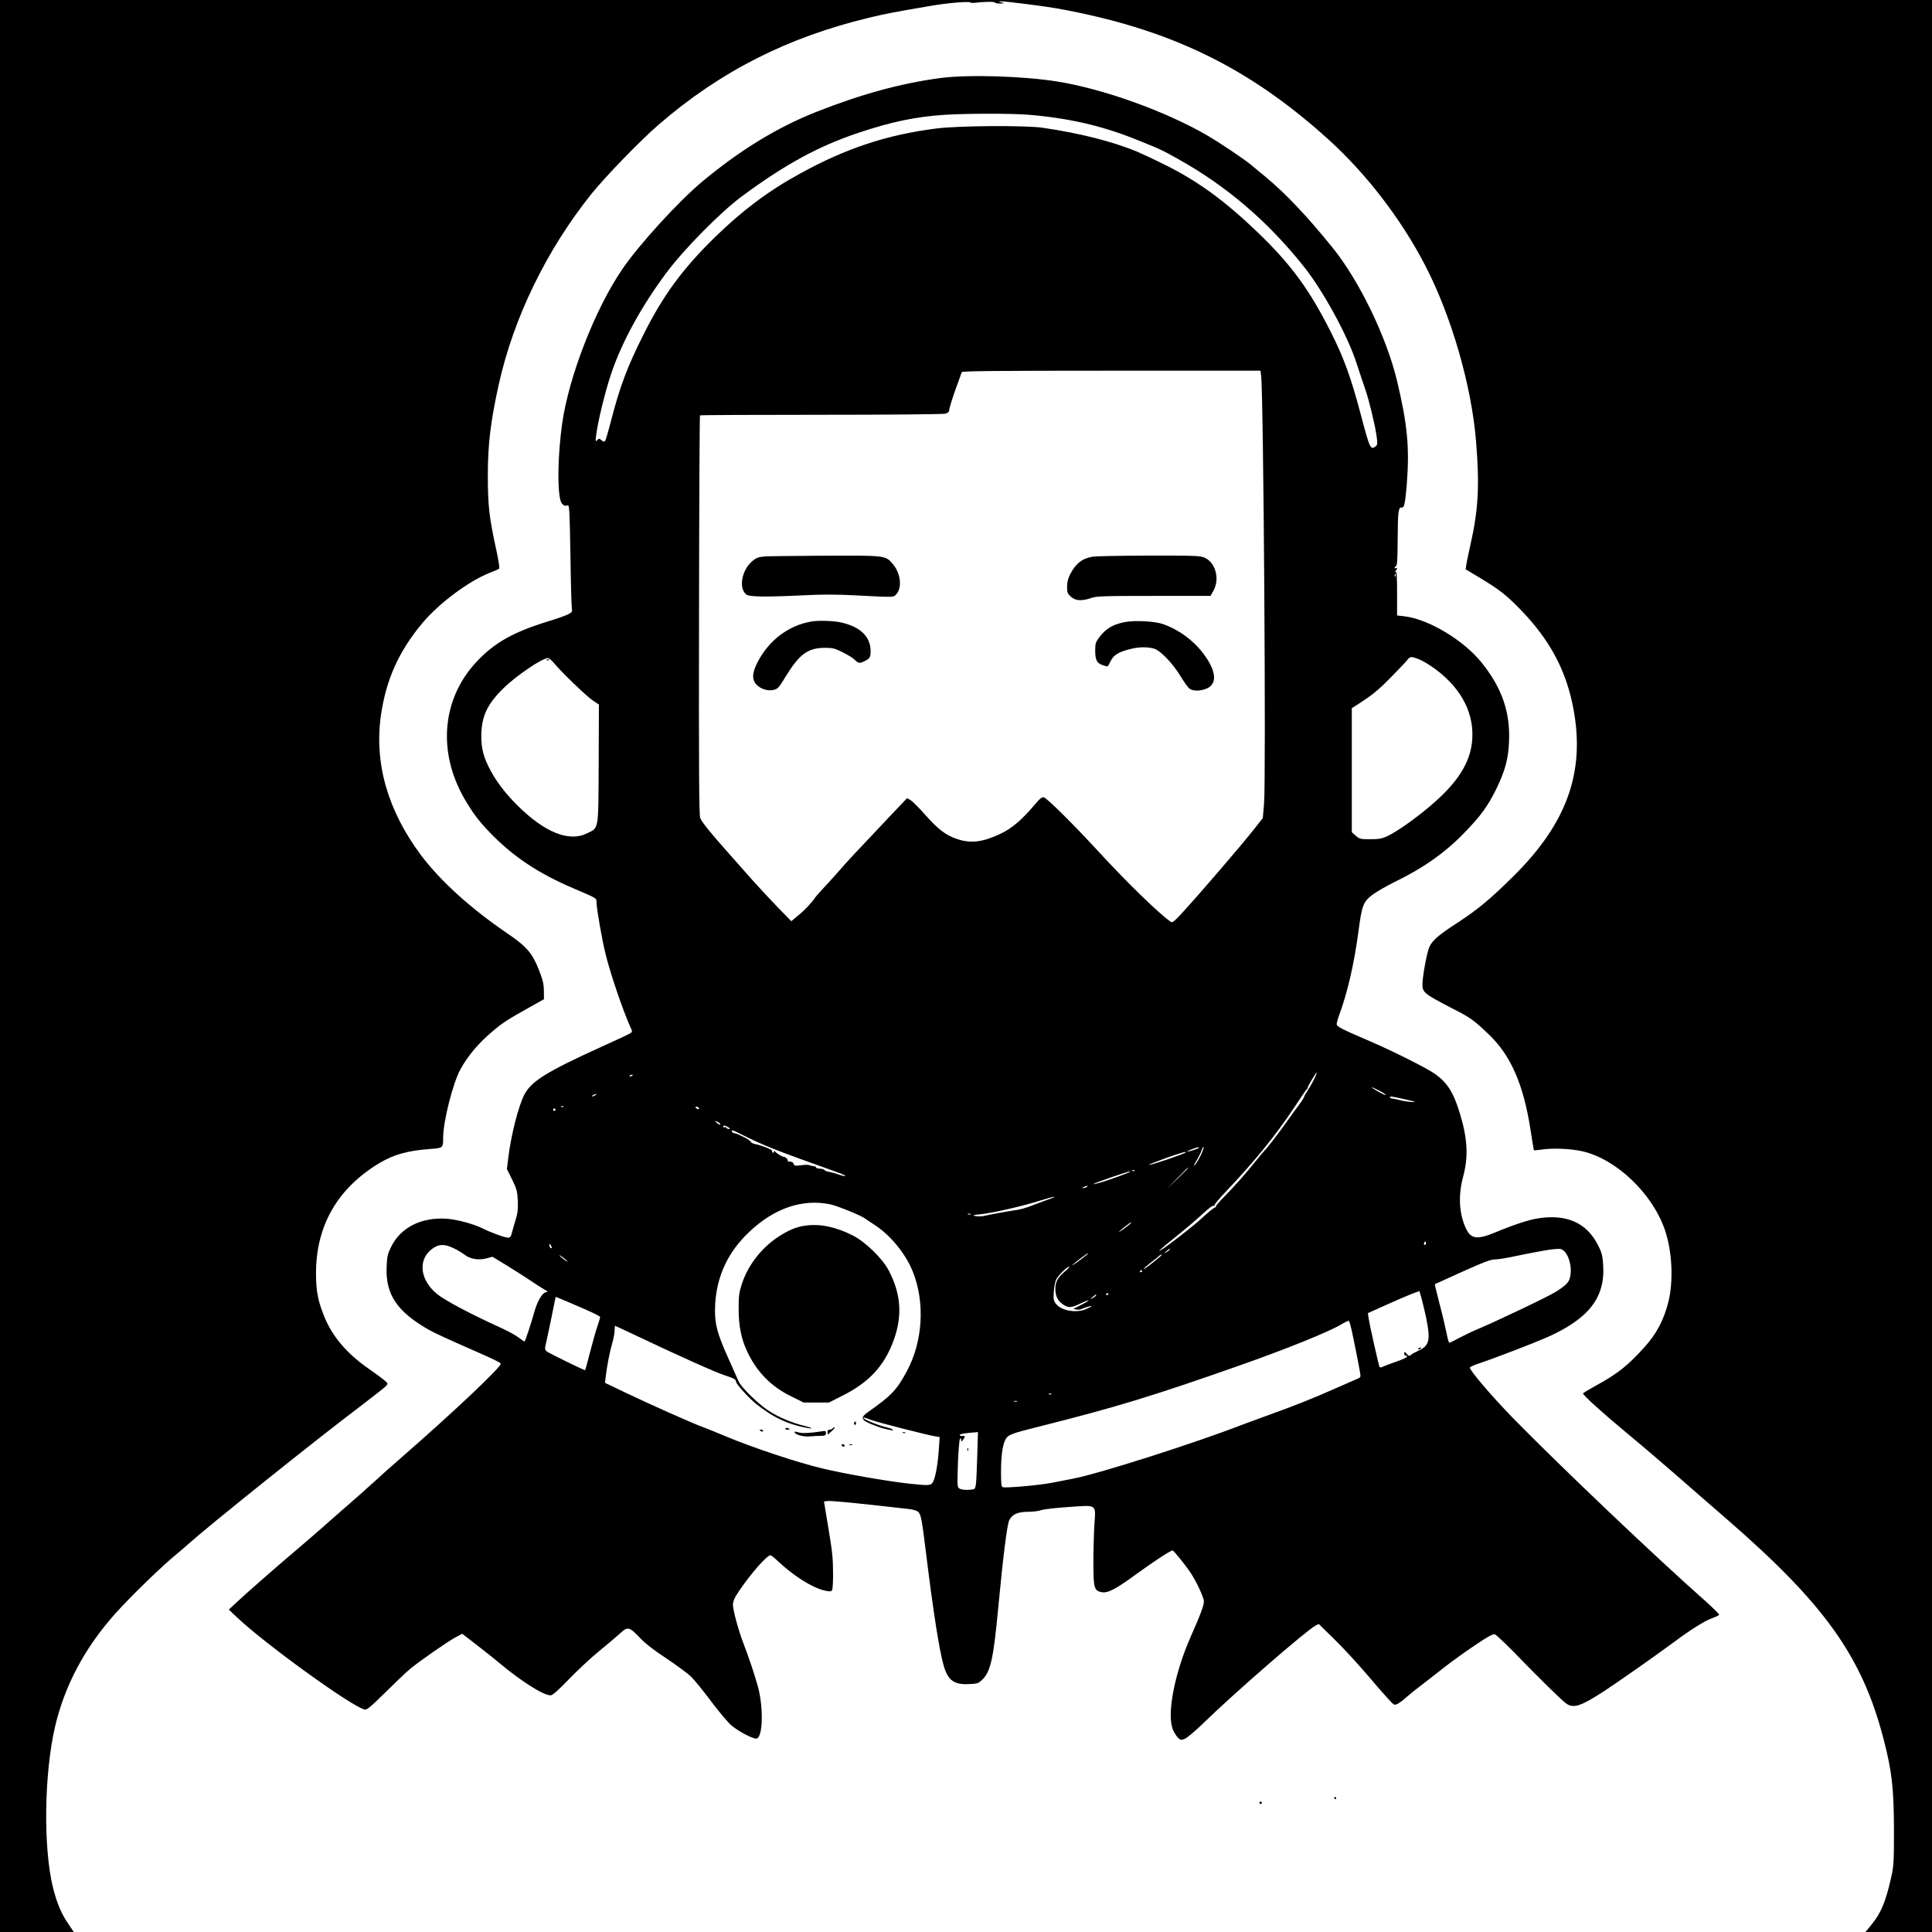 <?xml version="1.0" standalone="no"?>
<!DOCTYPE svg PUBLIC "-//W3C//DTD SVG 20010904//EN"
 "http://www.w3.org/TR/2001/REC-SVG-20010904/DTD/svg10.dtd">
<svg version="1.0" xmlns="http://www.w3.org/2000/svg"
 width="1600pt" height="1600pt" viewBox="0 0 1600 1600"
 preserveAspectRatio="xMidYMid meet">
<g transform="translate(0,1600) scale(0.1,-0.1)"
fill="#000000" stroke="none">
<path d="M0 8000 l0 -8000 305 0 306 0 -41 61 c-62 90 -97 173 -130 302 -83
327 -75 953 17 1342 80 339 246 650 496 930 134 150 393 400 517 501 19 15 58
48 86 74 174 156 1057 864 1440 1153 99 75 189 146 200 158 19 21 19 21 -16
51 -19 16 -78 59 -130 95 -174 121 -294 261 -360 419 -55 133 -72 215 -73 359
-3 400 176 714 527 924 120 71 231 102 423 116 102 8 103 8 103 95 1 133 78
442 141 560 60 112 148 218 268 319 82 70 121 95 301 196 l125 70 -1 70 c-1
58 -8 89 -43 178 -53 134 -103 191 -258 296 -304 207 -555 434 -716 648 -277
371 -389 764 -332 1162 44 296 147 526 343 761 137 164 383 347 557 416 39 15
74 30 79 35 4 4 -5 69 -22 146 -61 278 -72 373 -72 628 0 256 23 447 91 753
122 550 395 1111 766 1575 116 144 403 441 558 575 510 441 1066 723 1745 886
138 33 199 45 505 97 138 24 313 39 330 29 6 -3 19 -5 30 -4 74 10 175 12 175
3 0 -5 19 -8 43 -8 39 1 40 2 12 9 -28 7 -28 8 -5 9 34 1 351 -39 460 -58 934
-168 1589 -485 2257 -1091 312 -284 597 -655 794 -1035 218 -418 386 -999 423
-1460 30 -364 19 -567 -45 -850 -17 -77 -34 -156 -36 -175 l-5 -35 117 -70
c165 -99 228 -149 351 -278 219 -229 350 -466 412 -747 122 -552 -25 -991
-483 -1445 -192 -190 -294 -275 -465 -387 -156 -101 -207 -145 -232 -199 -20
-42 -58 -246 -58 -311 0 -68 15 -79 258 -205 138 -70 167 -91 289 -207 184
-175 289 -413 348 -792 14 -93 27 -169 28 -170 1 -2 38 2 82 8 91 11 230 4
322 -17 280 -65 578 -350 681 -651 61 -178 72 -426 28 -599 -38 -148 -98 -262
-196 -370 -141 -157 -225 -223 -412 -325 -54 -30 -98 -56 -98 -60 0 -15 168
-167 365 -330 116 -96 300 -253 411 -350 110 -96 301 -263 425 -370 804 -699
1112 -1132 1289 -1816 68 -263 84 -404 85 -744 0 -272 -2 -303 -23 -397 -44
-199 -84 -295 -162 -391 l-51 -62 276 0 275 0 0 8000 0 8000 -8000 0 -8000 0
0 -8000z"/>
<path d="M7790 15354 c-325 -43 -653 -132 -1028 -280 -319 -126 -624 -311
-937 -570 -196 -161 -531 -527 -672 -734 -226 -331 -443 -891 -498 -1281 -34
-248 -41 -526 -14 -631 10 -37 33 -54 61 -43 13 5 16 -49 22 -412 3 -230 9
-430 12 -445 5 -23 1 -29 -32 -46 -22 -11 -93 -36 -159 -56 -293 -90 -447
-176 -595 -333 -288 -304 -329 -743 -107 -1132 72 -125 123 -192 222 -294 190
-195 396 -331 684 -454 199 -85 191 -80 191 -116 0 -48 47 -318 76 -432 42
-168 141 -458 202 -595 20 -42 20 -45 3 -56 -9 -7 -117 -58 -240 -113 -455
-207 -583 -286 -640 -399 -49 -97 -109 -334 -132 -523 l-11 -91 43 -86 c38
-77 43 -97 47 -173 3 -68 0 -101 -16 -155 -12 -38 -26 -88 -32 -111 -8 -33
-15 -43 -32 -43 -26 0 -142 42 -205 74 -81 40 -213 76 -303 83 -213 14 -382
-72 -462 -235 -28 -57 -33 -78 -36 -164 -10 -228 86 -370 348 -520 46 -26 140
-70 375 -173 162 -71 215 -97 222 -108 12 -20 -387 -398 -822 -777 -66 -57
-170 -149 -230 -205 -61 -55 -159 -143 -220 -195 -60 -52 -150 -131 -199 -175
-50 -44 -152 -132 -226 -195 -160 -135 -411 -355 -495 -434 l-60 -56 60 -57
c227 -218 951 -742 1063 -770 21 -5 46 16 176 144 83 82 175 170 205 194 82
67 309 225 373 259 l56 30 119 -92 c65 -50 154 -121 198 -158 178 -148 356
-260 414 -260 17 0 57 35 150 131 69 72 184 179 255 237 72 59 151 126 177
150 58 53 72 49 161 -44 42 -45 114 -101 218 -169 85 -57 177 -125 204 -151
27 -27 102 -119 166 -205 65 -86 140 -175 167 -198 56 -48 182 -115 209 -109
52 10 58 261 10 433 -26 94 -76 244 -119 355 -41 106 -87 275 -87 318 0 32 11
56 49 114 99 146 232 298 262 298 6 0 36 -24 67 -54 127 -119 280 -215 380
-238 45 -10 55 -9 63 3 5 8 9 75 8 149 0 109 -7 178 -38 360 l-37 225 25 4
c28 3 165 -9 436 -39 94 -10 198 -22 233 -26 34 -3 71 -13 83 -22 26 -22 32
-51 69 -352 58 -472 109 -801 146 -927 35 -119 86 -156 207 -150 72 3 80 6
112 37 68 66 92 172 130 575 42 445 75 707 93 745 24 49 71 70 157 70 39 0 88
6 110 14 22 8 125 19 229 26 236 16 221 27 209 -150 -4 -69 -8 -208 -8 -310 0
-211 6 -234 69 -246 51 -9 116 25 291 153 139 101 279 193 296 193 8 0 105
-119 147 -182 48 -70 112 -208 112 -240 0 -35 -27 -107 -105 -283 -140 -314
-206 -662 -149 -785 12 -25 31 -54 42 -64 20 -17 25 -18 56 -5 19 8 95 72 168
144 238 232 836 752 911 791 l28 15 131 -128 c72 -70 189 -198 262 -283 72
-85 154 -179 182 -209 51 -55 52 -55 79 -41 16 8 49 33 74 56 25 22 84 70 131
105 47 36 132 102 190 148 58 45 169 125 247 177 108 73 147 94 163 89 11 -4
85 -73 163 -153 208 -215 398 -401 432 -423 60 -38 121 -17 310 106 119 78
431 297 574 403 145 108 263 182 326 203 27 10 51 21 52 26 2 5 -49 56 -114
114 -421 372 -1204 1118 -1593 1515 -177 182 -362 398 -357 419 1 5 38 22 82
36 123 41 445 165 555 213 346 154 483 328 467 595 -5 81 -10 104 -41 165 -94
190 -262 265 -506 225 -70 -11 -200 -54 -344 -114 -151 -63 -204 -57 -245 30
-58 123 -66 275 -24 430 44 163 37 310 -24 515 -54 180 -104 261 -207 335 -67
48 -350 190 -541 272 -242 104 -275 121 -275 142 0 11 9 44 20 73 69 185 125
430 160 693 28 215 39 246 115 304 33 25 116 73 185 107 237 115 417 242 576
406 136 140 196 222 265 363 73 150 100 248 106 390 12 246 -59 450 -228 659
-149 185 -440 359 -638 382 l-61 7 0 184 c0 144 -3 183 -12 177 -10 -6 -10 -4
0 7 14 16 16 33 2 24 -5 -3 -10 -2 -10 4 0 5 5 11 12 13 9 3 12 65 13 230 1
226 6 262 37 255 17 -3 26 45 38 186 24 310 7 496 -80 862 -87 363 -313 831
-535 1105 -212 262 -386 445 -549 581 -49 41 -104 86 -122 101 -56 48 -265
188 -374 251 -344 198 -853 381 -1235 442 -280 45 -738 59 -965 29z m724 -304
c330 -27 605 -90 879 -199 215 -86 223 -89 362 -167 402 -224 741 -514 1040
-888 161 -201 366 -575 440 -806 26 -80 58 -176 72 -215 31 -89 79 -288 93
-384 9 -66 8 -75 -7 -87 -43 -33 -49 -20 -123 261 -82 310 -142 475 -250 688
-178 353 -331 561 -611 829 -264 253 -485 415 -751 548 -89 45 -199 96 -243
115 -205 84 -467 151 -780 197 -141 21 -702 17 -880 -6 -410 -52 -749 -164
-1130 -374 -262 -143 -477 -305 -704 -526 -271 -266 -427 -479 -590 -803 -138
-274 -199 -437 -276 -738 -20 -77 -40 -144 -45 -149 -6 -6 -17 -3 -29 8 -17
16 -20 16 -35 1 -14 -15 -15 -12 -10 32 14 120 76 374 129 528 88 258 249 551
453 825 146 196 447 501 622 631 360 267 639 419 969 529 275 92 473 133 711
149 181 12 556 12 694 1z m1930 -2162 c20 -152 42 -3363 24 -3548 l-10 -115
-67 -85 c-102 -131 -463 -551 -610 -710 -54 -59 -73 -73 -84 -65 -95 65 -365
327 -610 594 -196 213 -413 428 -441 437 -16 5 -30 -5 -70 -52 -113 -134 -192
-201 -288 -248 -146 -70 -249 -83 -360 -45 -94 31 -158 80 -262 197 -52 59
-108 115 -124 125 l-30 17 -149 -157 c-310 -328 -340 -360 -399 -428 -33 -38
-91 -103 -129 -143 -38 -41 -76 -83 -84 -95 -31 -46 -89 -107 -143 -150 l-55
-46 -109 112 c-60 62 -157 166 -216 232 -58 66 -152 172 -208 235 -140 158
-207 241 -221 275 -10 23 -12 400 -10 1680 1 907 5 1652 8 1655 2 3 453 5
1001 5 549 0 1012 4 1030 9 18 5 32 15 32 24 0 17 32 121 57 187 13 35 34 93
48 133 3 9 260 12 1239 12 l1235 0 5 -42z m1113 -1660 c-3 -8 -6 -5 -6 6 -1
11 2 17 5 13 3 -3 4 -12 1 -19z m195 -688 c29 -11 92 -49 140 -85 220 -165
324 -378 298 -606 -22 -190 -142 -361 -395 -565 -121 -97 -238 -177 -308 -210
-42 -19 -68 -24 -139 -24 -83 0 -90 2 -120 29 l-33 29 0 514 0 513 50 32 c118
76 166 114 273 223 62 63 123 127 135 142 26 33 31 34 99 8z m-7168 -27 c62
-76 273 -279 324 -313 l52 -35 -2 -492 c-3 -563 3 -525 -98 -575 -147 -73
-349 8 -573 230 -97 96 -173 194 -225 292 -57 106 -76 178 -76 285 1 161 47
261 183 395 106 104 321 250 369 250 8 0 29 -17 46 -37z m6305 -3438 c-11 -24
-35 -68 -54 -97 -19 -29 -35 -57 -35 -62 0 -5 -17 -32 -38 -60 -21 -28 -72
-98 -113 -156 -62 -88 -158 -212 -178 -230 -4 -3 -35 -41 -71 -85 -87 -108
-170 -202 -257 -291 -40 -40 -73 -78 -73 -84 0 -5 -4 -10 -8 -10 -9 0 -66 -48
-131 -108 -41 -39 -258 -208 -302 -235 -60 -39 -25 -6 114 105 78 63 177 147
219 187 47 44 82 70 89 65 7 -4 9 -3 6 2 -3 6 36 53 86 106 238 249 421 474
573 703 54 83 103 153 107 156 5 3 8 9 7 13 -1 7 69 126 75 126 2 0 -5 -20
-16 -45z m-5649 21 c0 -2 -7 -7 -16 -10 -8 -3 -12 -2 -9 4 6 10 25 14 25 6z
m6234 -164 c-10 -3 -114 56 -114 64 0 2 28 -11 63 -29 34 -17 57 -33 51 -35z
m-6544 -2 c-8 -5 -19 -10 -25 -10 -5 0 -3 5 5 10 8 5 20 10 25 10 6 0 3 -5 -5
-10z m6710 -35 c88 -20 96 -24 50 -21 -30 2 -75 9 -100 16 -25 6 -53 12 -62
13 -20 1 -25 17 -5 16 6 0 59 -11 117 -24z m-6973 -61 c-3 -3 -12 -4 -19 -1
-8 3 -5 6 6 6 11 1 17 -2 13 -5z m1123 -15 c0 -4 -7 -6 -15 -3 -8 4 -15 10
-15 15 0 4 7 6 15 3 8 -4 15 -10 15 -15z m-1190 -9 c0 -5 -4 -10 -10 -10 -5 0
-10 5 -10 10 0 6 5 10 10 10 6 0 10 -4 10 -10z m1364 -121 c-2 -5 -14 -1 -24
9 -26 22 -25 24 5 10 13 -6 22 -15 19 -19z m66 -24 c18 -10 20 -14 8 -15 -9 0
-20 5 -23 10 -4 6 -11 8 -16 5 -5 -4 -9 -1 -9 4 0 14 10 13 40 -4z m113 -61
c182 -91 275 -128 755 -299 52 -18 96 -36 100 -39 10 -10 -17 -6 -55 8 -21 8
-55 17 -75 21 -20 3 -38 10 -40 15 -2 5 -19 11 -40 12 -20 2 -34 6 -31 11 2 4
-3 8 -11 8 -17 2 -33 5 -41 9 -11 5 -32 5 -79 -1 -42 -5 -49 -3 -54 13 -3 11
-13 18 -30 18 -14 0 -23 3 -19 6 8 8 -18 34 -33 34 -13 0 -62 30 -72 45 -5 6
-8 5 -8 -3 0 -7 -5 -10 -10 -7 -6 4 -8 10 -5 14 5 9 -89 46 -143 57 -17 3 -33
12 -35 19 -6 14 -90 59 -129 69 -16 3 -28 11 -28 16 0 15 4 13 83 -26z m3797
-180 c-18 -35 -40 -70 -48 -76 -8 -7 -1 10 15 37 17 28 37 67 44 88 7 21 15
33 17 27 2 -6 -10 -40 -28 -76z m-14 69 c-9 -9 -89 -33 -94 -29 -3 4 75 34 92
35 5 1 6 -2 2 -6z m-107 -37 c-13 -14 -299 -110 -305 -103 -3 2 60 27 138 55
130 46 179 60 167 48z m21 -129 c0 -1 -39 -41 -87 -87 l-88 -85 85 88 c79 81
90 92 90 84z m-443 -23 c-3 -3 -12 -4 -19 -1 -8 3 -5 6 6 6 11 1 17 -2 13 -5z
m-38 -8 c-8 -8 -171 -67 -238 -87 -115 -33 -75 -13 76 39 143 49 171 57 162
48z m-359 -126 c-8 -5 -22 -9 -30 -9 -10 0 -8 3 5 9 27 12 43 12 25 0z m-300
-97 c-25 -8 -83 -30 -130 -48 -82 -32 -121 -43 -185 -51 -32 -4 -176 -30 -237
-44 -20 -4 -52 -4 -70 -1 -28 6 -21 9 42 15 94 9 352 68 490 112 58 18 112 33
120 33 8 0 -5 -7 -30 -16z m-1823 -47 c59 -13 259 -94 288 -118 5 -4 39 -27
75 -50 132 -85 256 -235 317 -383 105 -255 87 -582 -46 -829 -83 -156 -129
-204 -321 -339 -66 -46 -61 -65 25 -101 39 -16 86 -33 105 -37 19 -4 45 -10
58 -13 12 -3 20 -1 17 3 -2 5 -26 14 -52 20 -86 21 -224 81 -188 81 6 0 33 -9
62 -20 52 -20 453 -122 527 -135 l38 -6 -7 -102 c-8 -128 -30 -243 -51 -274
-16 -26 -35 -27 -194 -10 -175 19 -540 82 -724 127 -204 49 -572 171 -796 265
-74 31 -157 65 -185 75 -78 27 -472 203 -652 290 l-163 78 6 49 c10 87 33 207
54 278 11 38 20 87 20 107 0 21 2 38 4 38 2 0 62 -28 132 -61 378 -180 703
-326 782 -351 69 -22 87 -32 87 -49 0 -19 101 -132 165 -184 140 -113 270
-174 433 -202 47 -8 29 4 -25 17 -110 26 -223 74 -309 131 -87 59 -222 192
-242 239 -6 14 -45 102 -87 195 -95 210 -116 296 -107 447 14 233 107 431 282
596 207 197 442 276 672 228z m1160 -82 c-3 -3 -12 -4 -19 -1 -8 3 -5 6 6 6
11 1 17 -2 13 -5z m1325 -77 c-6 -7 -33 -28 -59 -47 -56 -39 -47 -26 17 24 49
38 59 43 42 23z m2444 -174 c-10 -10 -19 5 -10 18 6 11 8 11 12 0 2 -7 1 -15
-2 -18z m-7236 -26 c0 -5 -4 -5 -10 -2 -5 3 -10 14 -10 23 0 15 2 15 10 2 5
-8 10 -19 10 -23z m-818 -2 c29 -13 72 -38 95 -56 49 -37 119 -48 187 -29 l44
12 119 -72 c65 -40 152 -96 193 -123 41 -28 92 -61 113 -73 37 -21 38 -22 14
-27 -29 -8 -68 -77 -92 -162 -26 -94 -76 -245 -81 -245 -3 0 -25 15 -49 33
-24 19 -92 56 -152 83 -241 109 -459 225 -523 277 -144 118 -162 287 -39 376
52 39 99 40 171 6z m5933 -15 c-3 -5 -16 -15 -28 -21 -19 -9 -19 -8 3 10 28
23 34 26 25 11z m3261 -5 c38 -26 67 -111 62 -181 -5 -75 -20 -95 -118 -159
-58 -38 -498 -248 -670 -320 -36 -15 -97 -45 -137 -66 -40 -22 -76 -39 -80
-39 -5 0 -16 39 -25 88 -10 48 -35 156 -58 241 -22 85 -39 155 -37 156 1 1
103 47 227 103 177 80 236 102 270 102 25 0 88 10 140 21 127 27 287 57 330
62 68 7 76 7 96 -8z m-3941 -33 c-58 -48 -146 -111 -120 -85 19 19 117 93 123
93 3 0 2 -4 -3 -8z m-4305 -59 c0 -7 -58 36 -66 49 -4 7 9 -1 29 -16 20 -16
37 -30 37 -33z m4920 53 c0 -6 -138 -116 -146 -116 -8 0 26 31 76 69 19 14 41
32 48 39 13 12 22 15 22 8z m-803 -137 c-59 -51 -77 -85 -77 -144 0 -55 19
-96 58 -124 50 -35 71 -34 150 4 40 19 70 30 67 25 -4 -6 -34 -23 -68 -40 -34
-16 -60 -30 -57 -30 33 -8 48 -8 65 -1 37 15 85 29 85 25 0 -3 -19 -14 -42
-24 -80 -36 -204 -17 -251 40 -21 25 -24 36 -20 100 2 40 11 86 20 104 17 34
90 106 107 106 6 0 -10 -19 -37 -41z m643 7 c0 -3 -4 -8 -10 -11 -5 -3 -10 -1
-10 4 0 6 5 11 10 11 6 0 10 -2 10 -4z m2351 -390 c37 -183 27 -229 -61 -270
-27 -13 -57 -29 -66 -37 -14 -12 -19 -10 -35 10 -11 13 -19 18 -19 12 0 -6 0
-14 0 -18 0 -5 5 -8 10 -8 6 0 11 -4 13 -10 1 -5 -38 -24 -88 -41 -49 -17
-100 -36 -112 -42 -13 -7 -24 -8 -28 -3 -7 12 -81 341 -90 401 l-7 45 149 67
c81 37 177 78 213 92 l65 24 18 -62 c9 -33 26 -106 38 -160z m-2631 200 c0 -3
-4 -8 -10 -11 -5 -3 -10 -1 -10 4 0 6 5 11 10 11 6 0 10 -2 10 -4z m-105 -16
c-3 -5 -16 -15 -28 -21 -21 -10 -21 -9 2 10 25 23 36 27 26 11z m-4355 -59
c186 -79 250 -110 250 -119 0 -5 -9 -35 -20 -68 -12 -32 -39 -128 -61 -213
-22 -85 -41 -156 -43 -158 -4 -5 -302 142 -321 157 -8 7 -13 22 -10 34 18 78
74 348 79 379 4 20 8 37 9 37 2 0 54 -22 117 -49z m6475 -231 c16 -75 58 -282
69 -351 6 -34 4 -37 -26 -49 -18 -8 -98 -43 -178 -78 -180 -80 -347 -147 -560
-223 -91 -33 -187 -69 -215 -79 -398 -154 -1180 -403 -1395 -445 -47 -9 -128
-25 -180 -35 -102 -20 -382 -45 -406 -36 -11 4 -14 30 -14 124 0 132 12 221
36 269 21 41 48 51 276 108 634 159 939 252 1653 503 391 137 758 285 858 347
29 17 55 29 58 26 4 -3 14 -40 24 -81z m-2488 -526 c-3 -3 -12 -4 -19 -1 -8 3
-5 6 6 6 11 1 17 -2 13 -5z m-284 -61 c-7 -2 -19 -2 -25 0 -7 3 -2 5 12 5 14
0 19 -2 13 -5z m-330 -455 c-3 -112 -8 -219 -12 -238 -7 -34 -8 -35 -59 -38
-28 -2 -61 2 -73 9 -22 11 -22 13 -16 207 4 108 12 201 17 206 7 7 10 4 10 -9
0 -18 0 -18 15 1 20 26 19 36 -5 32 -10 -2 -20 2 -22 7 -3 9 44 17 129 23 l22
2 -6 -202z"/>
<path d="M6335 11392 c-57 -5 -75 -12 -110 -44 -85 -74 -109 -226 -42 -273 26
-18 163 -20 472 -5 153 8 272 8 440 -1 312 -16 302 -17 326 8 52 52 39 175
-27 252 -62 72 -57 71 -571 69 -252 -2 -471 -4 -488 -6z"/>
<path d="M9049 11390 c-87 -15 -140 -56 -186 -145 -18 -36 -26 -66 -26 -104 0
-49 4 -58 32 -83 38 -34 89 -37 166 -11 45 16 101 18 520 18 l470 0 25 45 c53
96 17 230 -73 271 -39 17 -71 18 -462 18 -231 -1 -441 -5 -466 -9z"/>
<path d="M6720 10853 c-188 -32 -350 -153 -444 -333 -48 -90 -51 -148 -11
-190 36 -37 94 -55 144 -43 32 8 42 19 93 103 117 192 186 244 328 245 67 0
83 -4 151 -38 42 -21 87 -49 100 -63 27 -28 39 -30 82 -8 42 22 47 30 47 84
-1 119 -87 201 -249 236 -62 13 -185 17 -241 7z"/>
<path d="M9321 10849 c-103 -18 -165 -55 -222 -133 -25 -34 -29 -48 -29 -105
0 -78 14 -104 66 -121 19 -7 37 -10 38 -8 2 1 13 22 25 45 24 49 64 73 158 97
71 19 142 20 198 5 54 -15 155 -119 223 -231 29 -48 62 -94 74 -102 29 -20 87
-20 137 0 95 38 86 146 -23 291 -84 111 -204 199 -336 245 -65 23 -227 32
-309 17z"/>
<path d="M4528 10533 c7 -3 16 -2 19 1 4 3 -2 6 -13 5 -11 0 -14 -3 -6 -6z"/>
<path d="M6670 5850 c-78 -11 -144 -39 -231 -97 -139 -94 -245 -233 -296 -388
-22 -68 -26 -98 -26 -200 0 -143 20 -248 69 -353 78 -170 197 -293 364 -375
l105 -52 105 0 105 0 105 53 c229 114 355 251 433 468 71 199 58 378 -41 569
-53 102 -191 237 -297 292 -141 72 -273 100 -395 83z"/>
<path d="M7076 4221 c-4 -7 -5 -15 -2 -18 9 -9 19 4 14 18 -4 11 -6 11 -12 0z"/>
<path d="M6505 4170 c-4 -6 3 -10 14 -10 25 0 27 6 6 13 -8 4 -17 2 -20 -3z"/>
<path d="M6895 4170 c-3 -5 -15 -10 -25 -10 -13 0 -18 -7 -17 -20 1 -11 2 -20
3 -20 1 0 16 14 34 30 18 17 27 30 22 30 -6 0 -14 -4 -17 -10z"/>
<path d="M6290 4156 c0 -2 7 -6 15 -10 8 -3 15 -1 15 4 0 6 -7 10 -15 10 -8 0
-15 -2 -15 -4z"/>
<path d="M6580 4141 c0 -20 70 -41 122 -37 29 3 72 5 96 5 36 1 42 4 42 22 0
19 -4 21 -37 15 -98 -15 -163 -18 -192 -8 -17 6 -31 7 -31 3z"/>
<path d="M7478 4133 c7 -3 16 -2 19 1 4 3 -2 6 -13 5 -11 0 -14 -3 -6 -6z"/>
<path d="M6970 4030 c0 -5 7 -10 16 -10 8 0 12 5 9 10 -3 6 -10 10 -16 10 -5
0 -9 -4 -9 -10z"/>
<path d="M7038 4033 c7 -3 16 -2 19 1 4 3 -2 6 -13 5 -11 0 -14 -3 -6 -6z"/>
<path d="M11745 4830 c-3 -6 1 -7 9 -4 18 7 21 14 7 14 -6 0 -13 -4 -16 -10z"/>
<path d="M8011 3994 c0 -11 3 -14 6 -6 3 7 2 16 -1 19 -3 4 -6 -2 -5 -13z"/>
<path d="M11050 1110 c0 -5 5 -10 11 -10 5 0 7 5 4 10 -3 6 -8 10 -11 10 -2 0
-4 -4 -4 -10z"/>
<path d="M10430 1070 c0 -5 5 -10 10 -10 6 0 10 5 10 10 0 6 -4 10 -10 10 -5
0 -10 -4 -10 -10z"/>
</g>
</svg>
